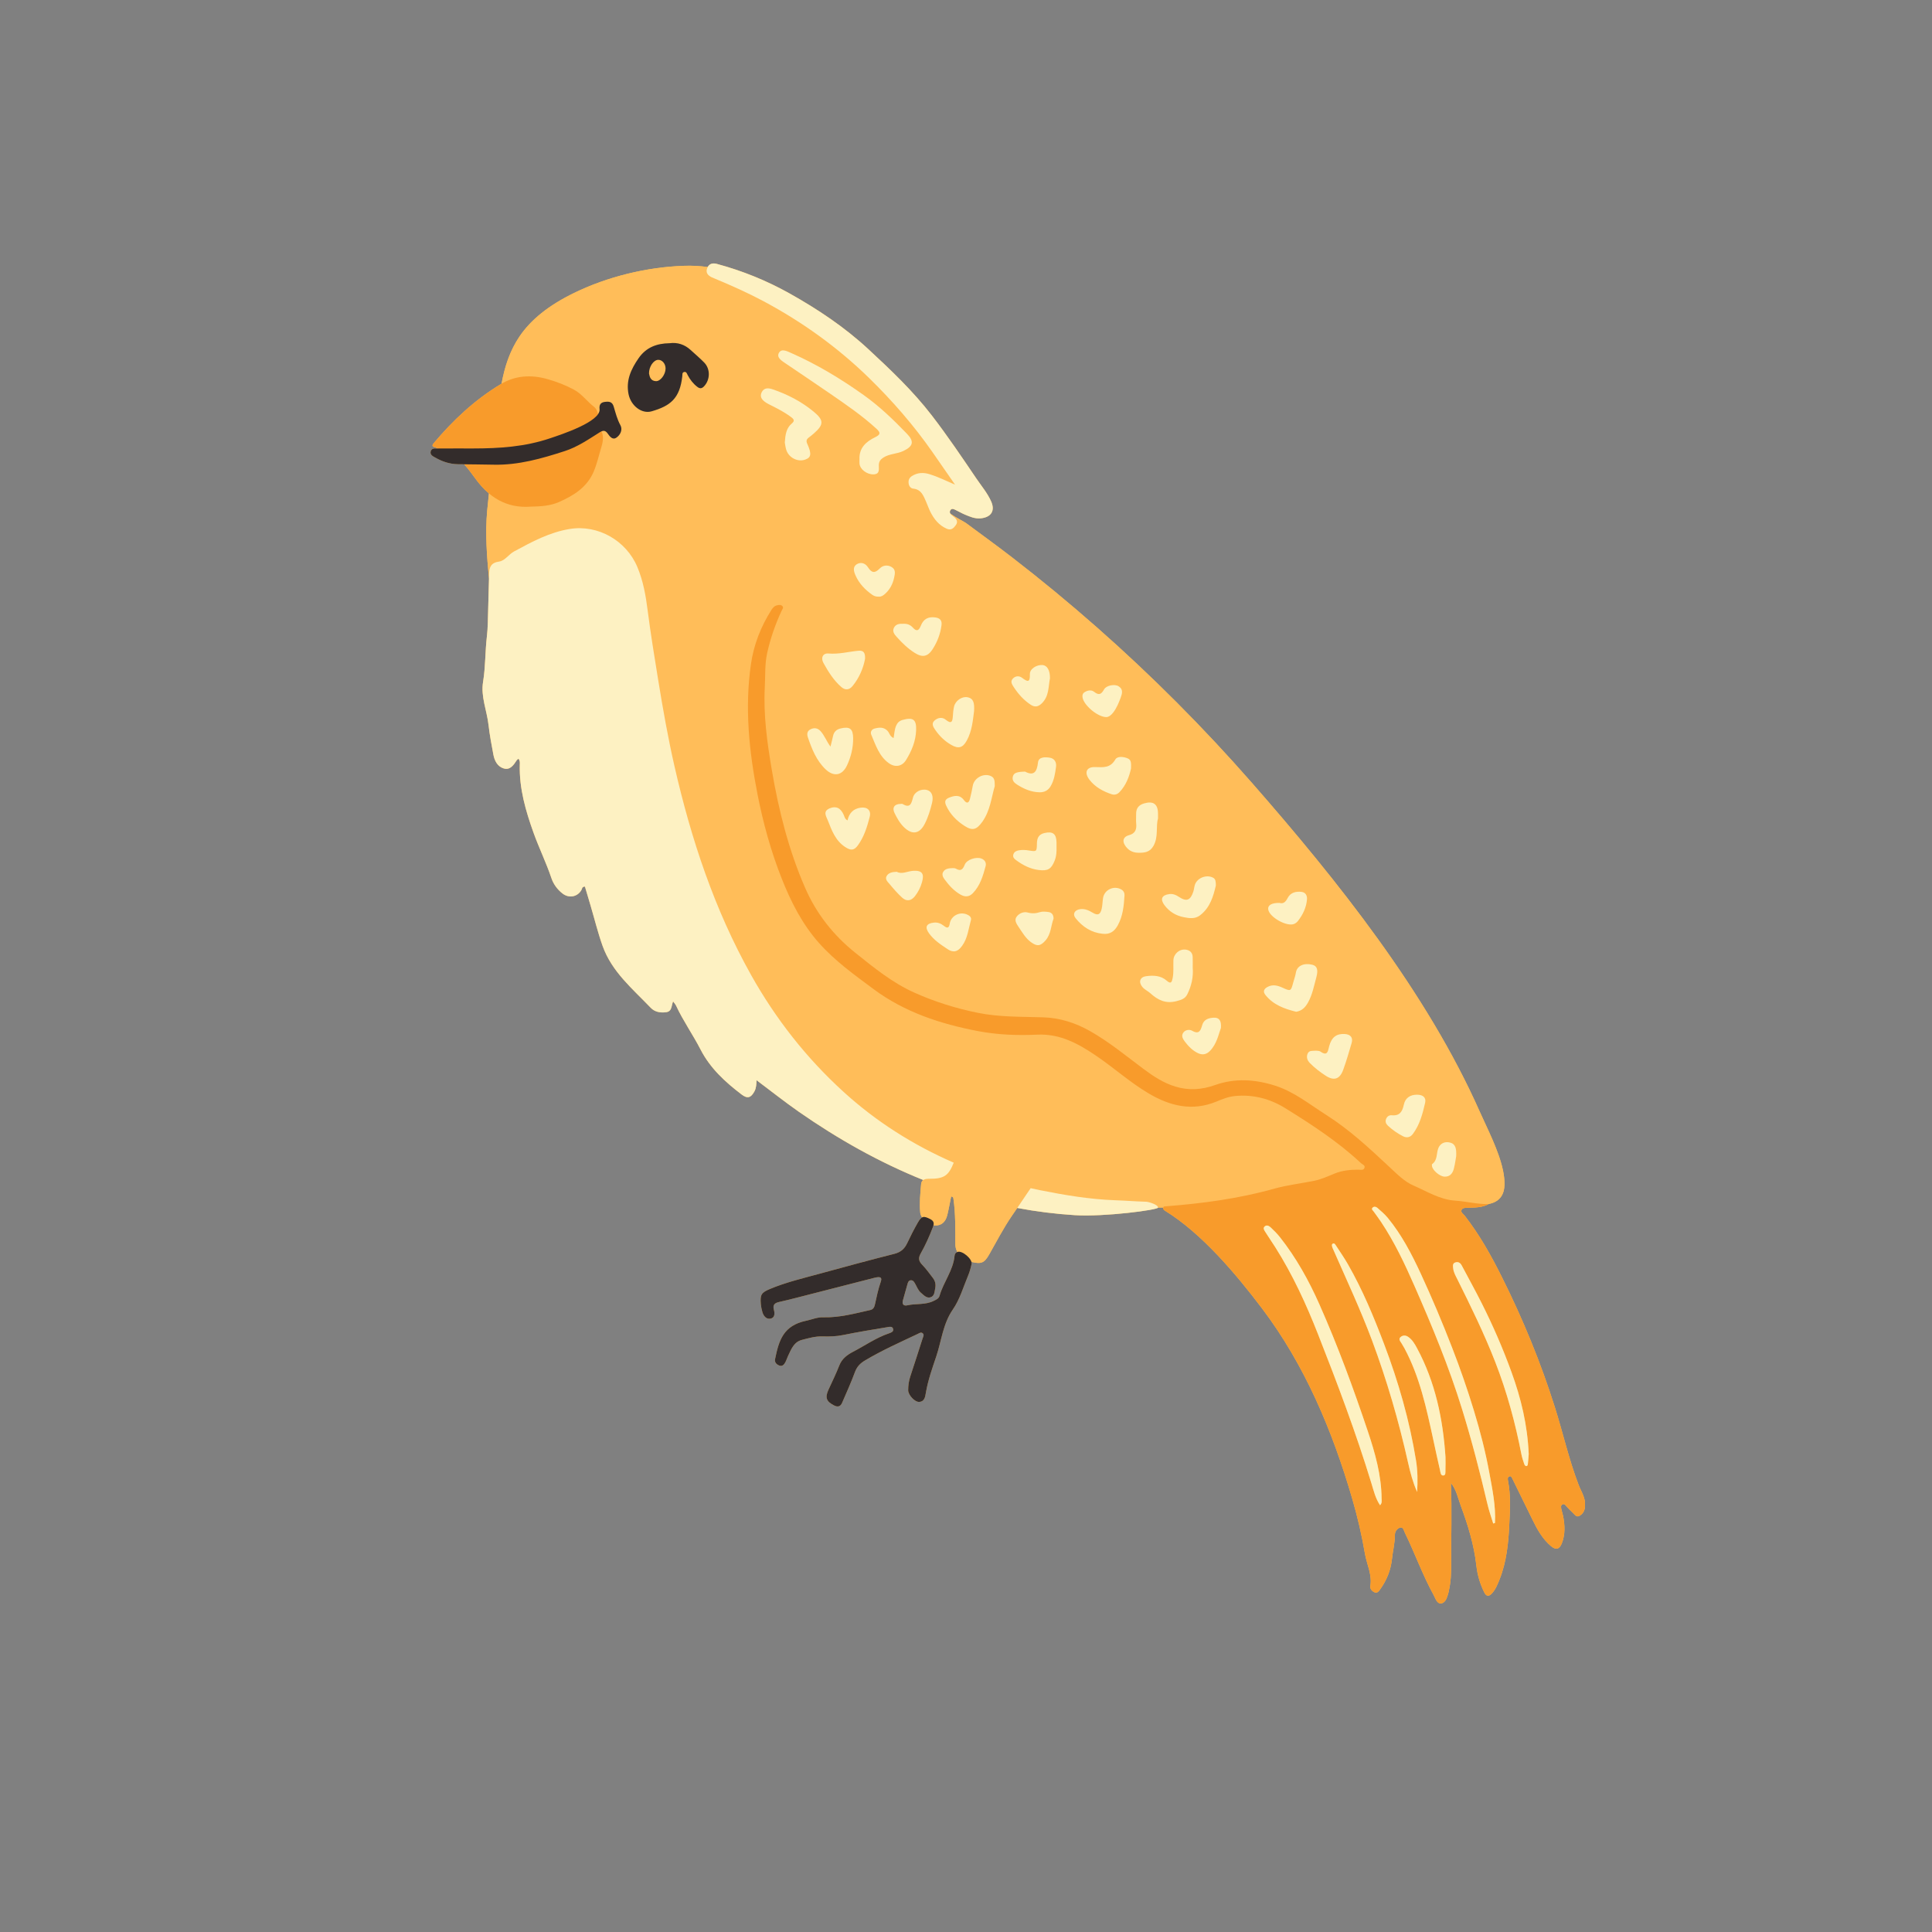 <svg xmlns="http://www.w3.org/2000/svg" xmlns:xlink="http://www.w3.org/1999/xlink" width="500" zoomAndPan="magnify" viewBox="0 0 375 375" height="500" preserveAspectRatio="xMidYMid meet" version="1.0"><rect x="0" y="0" width="375" height="375" fill="#808080" stroke="none"/><defs><clipPath id="id1"><path d="M 83.562 51.133 L 307.645 51.133 L 307.645 311.223 L 83.562 311.223 Z M 83.562 51.133 " clip-rule="nonzero"/></clipPath><clipPath id="id2"><path d="M 83.562 73 L 307.645 73 L 307.645 311.223 L 83.562 311.223 Z M 83.562 73 " clip-rule="nonzero"/></clipPath><clipPath id="id3"><path d="M 83.395 66 L 189 66 L 189 273 L 83.395 273 Z M 83.395 66 " clip-rule="nonzero"/></clipPath></defs><g clip-path="url(#id1)"><path fill="#ffbd59" d="M 185.285 243.723 C 185.023 246.582 183.137 248.828 182.371 251.496 C 182.211 252.07 181.715 252.262 181.207 252.512 C 179.57 253.32 177.766 252.977 176.074 253.367 C 175.402 253.52 175.047 253.137 175.254 252.402 C 175.547 251.363 175.828 250.32 176.129 249.281 C 176.234 248.93 176.332 248.52 176.809 248.5 C 177.262 248.484 177.438 248.848 177.629 249.168 C 177.984 249.777 178.207 250.473 178.77 250.941 C 179.305 251.391 179.844 252.027 180.602 251.809 C 181.406 251.574 181.387 250.715 181.527 250.035 C 181.676 249.301 181.527 248.625 181.062 248.035 C 180.398 247.184 179.777 246.289 179.027 245.52 C 178.348 244.824 178.18 244.242 178.688 243.34 C 179.629 241.676 180.41 239.926 181.094 238.133 C 181.141 238.016 181.172 237.91 181.191 237.805 C 181.301 237.824 181.41 237.852 181.516 237.855 C 182.668 237.914 183.527 237.227 183.863 235.871 C 184.156 234.676 184.367 233.457 184.621 232.227 C 185.008 232.305 185.031 232.477 185.055 232.641 C 185.492 235.598 185.414 238.582 185.434 241.559 C 185.438 242.062 185.582 242.562 185.816 243.02 C 185.512 243.141 185.316 243.379 185.285 243.723 Z M 180.008 228.809 C 180.004 228.809 180 228.812 179.996 228.812 C 180 228.809 180.004 228.809 180.008 228.809 Z M 306.395 288.18 C 304.516 283.281 303.383 278.164 301.809 273.18 C 299.078 264.516 295.625 256.113 291.566 247.98 C 289.477 243.781 287.191 239.68 284.293 235.957 C 284.027 235.617 283.465 235.316 283.695 234.828 C 283.906 234.387 284.5 234.449 284.945 234.43 C 285.816 234.402 286.691 234.395 287.547 234.215 C 287.551 234.219 287.559 234.219 287.562 234.219 C 287.562 234.219 287.559 234.215 287.555 234.215 C 288.031 234.113 288.496 233.961 288.953 233.715 C 288.918 233.715 288.883 233.715 288.848 233.715 C 291.566 233.234 291.996 231.293 292.023 229.887 C 292.035 229.035 291.926 228.125 291.73 227.184 C 290.922 223.312 288.617 218.93 287.219 215.773 C 276.98 192.66 259.535 170.828 242.957 151.91 C 233.598 141.227 223.547 131.148 212.891 121.758 C 207.562 117.066 202.082 112.543 196.461 108.203 C 193.496 105.918 190.477 103.723 187.465 101.5 C 187.172 101.285 185.578 100.488 184.465 99.703 C 184.34 99.5 184.309 99.273 184.484 99.012 C 184.762 98.602 185.164 98.84 185.496 98.996 C 186.059 99.258 186.598 99.586 187.168 99.828 C 188.195 100.262 189.207 100.73 190.395 100.605 C 192.406 100.391 193.18 99.125 192.387 97.336 C 191.656 95.688 190.496 94.332 189.496 92.859 C 186.707 88.742 183.93 84.621 180.891 80.676 C 177.223 75.902 172.871 71.781 168.492 67.723 C 163.914 63.488 158.723 60.016 153.262 56.961 C 148.785 54.453 144.074 52.551 139.125 51.219 C 138.402 51.023 137.73 51.152 137.363 51.836 C 135.895 51.633 134.375 51.539 132.793 51.594 C 125.492 51.84 117.918 53.707 111.457 56.848 C 106.523 59.25 103.039 62.031 100.809 65.352 C 98.918 68.16 97.945 71.273 97.352 74.477 C 97.285 74.516 97.215 74.551 97.148 74.594 C 92.125 77.629 87.91 81.586 84.156 86.059 C 83.875 86.395 83.844 86.672 84.324 86.789 C 84.547 86.844 84.754 86.938 84.953 87.051 C 84.414 87.039 83.75 86.953 83.59 87.641 C 83.422 88.348 84.141 88.621 84.613 88.887 C 85.93 89.629 87.348 90.082 88.875 90.105 C 89.281 90.109 89.691 90.113 90.098 90.121 C 90.832 90.953 91.512 91.836 92.16 92.742 C 92.992 93.91 93.898 94.934 94.902 95.773 C 94.785 96.875 94.668 97.977 94.566 99.078 C 94.148 103.531 94.508 107.996 94.914 112.336 C 94.84 115.172 94.77 118.008 94.684 120.844 C 94.656 121.758 94.609 122.676 94.5 123.578 C 94.156 126.5 94.242 129.441 93.762 132.367 C 93.293 135.195 94.508 137.93 94.824 140.727 C 95.043 142.66 95.41 144.586 95.77 146.504 C 95.996 147.703 96.59 148.812 97.785 149.156 C 99.039 149.516 99.711 148.477 100.312 147.543 C 100.375 147.445 100.496 147.391 100.641 147.27 C 100.977 147.699 100.898 148.09 100.891 148.449 C 100.77 153.055 102.035 157.383 103.562 161.645 C 104.629 164.613 106.023 167.449 107.031 170.445 C 107.422 171.613 108.172 172.645 109.195 173.438 C 110.43 174.387 112.043 174.117 112.844 172.777 C 112.992 172.52 112.949 172.082 113.535 172.086 C 113.891 173.285 114.258 174.508 114.617 175.73 C 115.398 178.359 116.043 181.02 116.965 183.605 C 118.762 188.629 122.781 191.926 126.301 195.605 C 127.082 196.426 128.164 196.625 129.309 196.465 C 130.465 196.305 130.285 195.227 130.648 194.375 C 130.91 194.738 131.113 194.949 131.23 195.203 C 132.598 198.152 134.488 200.812 135.969 203.695 C 137.848 207.355 140.766 210.023 143.961 212.453 C 145.094 213.309 145.758 213.086 146.438 211.836 C 146.797 211.172 146.801 210.457 146.848 209.668 C 149.656 211.77 152.289 213.863 155.043 215.785 C 162.676 221.105 170.688 225.609 179.211 229.043 C 178.98 229.203 178.824 229.453 178.785 229.875 C 178.629 231.699 178.441 233.523 178.617 235.355 C 178.648 235.676 178.789 236 178.988 236.309 C 178.707 236.449 178.453 236.766 178.145 237.312 C 177.402 238.609 176.723 239.949 176.086 241.301 C 175.57 242.387 174.844 243.047 173.625 243.359 C 168.793 244.586 163.977 245.887 159.164 247.207 C 155.879 248.109 152.551 248.879 149.398 250.211 C 147.781 250.895 147.527 251.305 147.672 253.074 C 147.719 253.609 147.824 254.145 147.977 254.66 C 148.203 255.449 148.75 256.113 149.57 255.945 C 150.434 255.766 150.395 254.895 150.203 254.188 C 149.945 253.242 150.418 252.895 151.227 252.715 C 152.281 252.477 153.332 252.223 154.379 251.953 C 159.488 250.648 164.594 249.336 169.703 248.027 C 170.906 247.723 171.262 247.93 170.949 248.816 C 170.449 250.238 170.152 251.703 169.832 253.164 C 169.723 253.676 169.523 254.137 168.957 254.266 C 165.961 254.941 162.992 255.758 159.879 255.688 C 158.688 255.621 157.605 256.117 156.473 256.355 C 152.055 257.285 151.184 260.133 150.445 263.793 C 150.316 264.438 150.715 264.832 151.242 265.043 C 151.836 265.289 152.188 264.871 152.434 264.414 C 152.648 264.016 152.773 263.57 152.973 263.156 C 153.586 261.891 154.078 260.484 155.648 260.074 C 156.965 259.73 158.254 259.352 159.676 259.398 C 160.984 259.438 162.32 259.402 163.645 259.129 C 166.492 258.547 169.367 258.074 172.234 257.602 C 172.625 257.539 173.266 257.363 173.367 258.008 C 173.449 258.5 172.918 258.676 172.539 258.805 C 170.051 259.652 167.902 261.168 165.594 262.371 C 164.461 262.961 163.422 263.711 162.91 265.031 C 162.289 266.613 161.543 268.148 160.828 269.695 C 160.098 271.27 160.367 272.023 161.922 272.809 C 162.637 273.168 163.145 272.992 163.445 272.301 C 164.305 270.32 165.191 268.348 165.941 266.324 C 166.332 265.273 166.949 264.625 167.906 264.059 C 171.195 262.098 174.684 260.547 178.133 258.914 C 178.438 258.77 178.75 258.527 179.062 258.762 C 179.453 259.055 179.188 259.441 179.078 259.785 C 178.285 262.238 177.512 264.699 176.695 267.145 C 176.398 268.027 176.277 268.926 176.277 269.84 C 176.277 270.777 177.586 272.191 178.449 272.109 C 179.527 272.004 179.582 271.035 179.727 270.234 C 180.148 267.852 180.953 265.57 181.723 263.293 C 182.754 260.246 183.008 256.98 184.949 254.168 C 186.297 252.227 186.977 249.812 187.91 247.59 C 188.215 246.867 188.426 246.098 188.586 245.328 C 188.609 245.207 188.598 245.074 188.559 244.938 C 190.562 245.414 191.094 245.098 192.051 243.406 C 193.445 240.945 194.75 238.426 196.336 236.094 C 196.723 235.523 197.113 234.953 197.504 234.387 C 197.484 234.41 197.465 234.438 197.449 234.465 C 201.145 235.164 204.871 235.629 208.625 235.863 C 214.309 236.223 224.754 234.848 224.777 234.391 C 225.105 234.383 225.449 234.391 225.785 234.391 C 225.711 234.66 225.898 234.855 226.086 234.973 C 233.262 239.371 239.961 247.348 244.988 254 C 253.273 264.965 258.629 277.727 262.457 290.855 C 263.48 294.367 264.316 297.93 264.926 301.527 C 265.281 303.633 266.371 305.625 265.977 307.867 C 265.891 308.359 266.285 308.828 266.762 309.051 C 267.309 309.305 267.602 308.887 267.875 308.508 C 269.152 306.73 269.953 304.773 270.184 302.57 C 270.344 301.008 270.762 299.477 270.75 297.879 C 270.746 297.285 271.195 296.621 271.801 296.504 C 272.391 296.387 272.48 297.082 272.695 297.527 C 274.641 301.512 276.125 305.711 278.27 309.598 C 278.637 310.262 278.914 311.363 279.773 311.211 C 280.641 311.055 280.891 309.973 281.148 309.133 C 281.184 309.016 281.188 308.887 281.219 308.766 C 281.613 307.051 281.68 305.305 281.672 303.555 C 281.648 298.328 281.844 293.094 281.613 287.836 C 282.68 289.129 282.969 290.727 283.52 292.215 C 284.922 296 286.109 299.828 286.562 303.879 C 286.762 305.676 287.277 307.461 288.113 309.117 C 288.52 309.918 289.02 309.875 289.559 309.301 C 290.281 308.527 290.668 307.559 291.051 306.598 C 292.434 303.121 292.793 299.453 292.961 295.766 C 293.094 292.984 293.25 290.195 292.707 287.43 C 292.648 287.117 292.566 286.727 292.977 286.566 C 293.27 286.461 293.398 286.699 293.516 286.941 C 294.82 289.609 296.141 292.27 297.438 294.941 C 298.367 296.855 299.395 298.703 301.047 300.102 C 301.992 300.902 302.684 300.734 303.141 299.578 C 303.836 297.812 303.746 296 303.379 294.18 C 303.301 293.773 303.145 293.383 303.066 292.977 C 303 292.621 302.875 292.168 303.32 291.984 C 303.695 291.832 303.887 292.207 304.113 292.453 C 304.477 292.848 304.855 293.234 305.254 293.602 C 305.633 293.949 305.973 294.586 306.59 294.215 C 307.184 293.863 307.539 293.355 307.645 292.527 C 307.859 290.848 306.926 289.578 306.395 288.18 " fill-opacity="1" fill-rule="nonzero"/></g><path fill="#ffbd59" d="M 287.562 234.219 C 287.555 234.219 287.465 234.184 287.145 234.203 C 285.176 234.297 282.891 234.367 280.672 233.977 C 277.332 233.391 273.156 232.207 270.484 228.191 C 269.859 227.25 268.754 226.273 267.043 226.953 C 265.25 227.672 263.23 228.07 261.492 228.367 C 260.672 228.508 259.855 228.789 258.988 229.09 L 258.398 229.293 C 257.453 229.613 256.48 229.785 255.832 229.875 C 255.414 229.934 254.984 230.066 254.531 230.211 C 253.77 230.453 252.906 230.723 251.918 230.68 C 251.316 230.641 250.594 230.914 249.891 231.168 C 249.727 231.227 249.566 231.285 249.406 231.34 C 248.711 231.574 248.035 231.676 247.379 231.773 C 246.723 231.871 246.102 231.961 245.551 232.188 C 244.719 232.527 243.738 232.652 243.059 232.695 C 241.801 232.777 240.555 233.137 239.348 233.488 C 238.492 233.738 237.656 233.793 236.848 233.844 C 235.906 233.902 235.016 233.961 234.273 234.344 C 233.949 234.508 233.633 234.562 233.328 234.512 C 232.375 234.352 231.395 234.559 230.355 234.781 C 229.418 234.984 227.531 234.426 226.473 234.391 C 225.891 234.375 225.332 234.379 224.777 234.391 C 224.777 234.391 224.781 234.391 224.781 234.391 C 224.781 233.805 222.906 233.273 222.52 233.258 C 219.488 233.156 219.422 233.078 216.391 232.965 C 211.473 232.781 206.637 231.969 201.848 231.012 C 201.246 230.891 200.648 230.762 200.047 230.625 C 198.828 232.457 197.574 234.273 196.336 236.094 C 194.75 238.426 193.445 240.945 192.051 243.406 C 190.996 245.262 190.465 245.465 187.926 244.773 C 186.512 244.391 185.445 242.973 185.434 241.559 C 185.414 238.582 185.492 235.598 185.055 232.641 C 185.031 232.477 185.008 232.305 184.621 232.227 C 184.367 233.457 184.156 234.676 183.863 235.871 C 183.527 237.227 182.668 237.914 181.516 237.855 C 180.211 237.789 178.73 236.535 178.617 235.355 C 178.441 233.523 178.629 231.699 178.785 229.875 C 178.867 228.93 179.555 228.793 180.312 228.801 C 183.316 228.824 184.113 228.168 185.121 225.676 C 177.281 222.258 170.113 217.742 163.738 211.934 C 156.512 205.359 150.547 197.75 145.777 189.23 C 138.668 176.535 134.145 162.875 130.922 148.75 C 129.645 143.152 128.648 137.504 127.73 131.844 C 127.012 127.41 126.285 122.98 125.715 118.527 C 125.348 115.621 124.852 112.789 123.715 110.066 C 121.559 104.926 116.078 101.781 110.59 102.672 C 106.672 103.309 103.238 105.164 99.801 107.023 C 98.738 107.594 98.02 108.832 96.891 108.996 C 95.293 109.219 94.973 110.09 94.938 111.367 C 94.93 111.691 94.922 112.012 94.914 112.336 C 94.508 107.996 94.148 103.531 94.566 99.078 C 94.848 96.094 95.195 93.078 95.531 90.16 C 95.84 87.457 96.16 84.664 96.43 81.91 L 96.473 81.449 C 97.008 75.91 97.559 70.18 100.809 65.352 C 103.039 62.031 106.523 59.25 111.457 56.848 C 117.918 53.707 125.492 51.84 132.793 51.594 C 142.129 51.273 149.441 55.828 155.867 60.383 C 161.195 64.164 167.195 66.465 172.578 72.598 C 175.418 75.836 177.848 79.379 180.203 82.805 C 181.414 84.574 182.672 86.402 183.961 88.156 L 184.309 88.633 C 184.816 89.332 185.297 90 185.855 90.543 C 187.078 91.727 187.543 93.074 187.281 94.668 C 187.281 94.684 187.285 94.719 187.285 94.758 L 187.285 94.859 C 187.289 95.047 187.312 95.25 187.336 95.457 C 187.406 96.129 187.5 96.969 187.043 97.668 C 186.363 98.711 185.191 98.285 184.75 98.125 C 184.621 98.078 184.402 98 184.324 97.996 C 181.16 98.355 186.887 101.07 187.465 101.5 C 190.477 103.723 193.496 105.918 196.461 108.203 C 202.082 112.543 207.562 117.066 212.891 121.758 C 223.547 131.148 233.598 141.227 242.957 151.91 C 259.535 170.828 276.98 192.66 287.219 215.773 C 288.617 218.93 290.922 223.312 291.73 227.184 C 291.926 228.125 292.035 229.035 292.023 229.887 C 291.992 231.5 291.434 233.824 287.48 233.824 C 287.355 233.824 287.562 234.219 287.562 234.219 " fill-opacity="1" fill-rule="nonzero"/><g clip-path="url(#id2)"><path fill="#f89b2b" d="M 296.723 282.227 C 296.48 276.566 295.227 271.414 293.402 266.391 C 291.73 261.777 289.781 257.281 287.57 252.902 C 286.34 250.453 285.004 248.055 283.723 245.629 C 283.453 245.121 283.062 244.863 282.5 245.031 C 281.906 245.211 282.012 245.723 282.059 246.176 C 282.137 246.941 282.516 247.594 282.852 248.266 C 285.48 253.547 288.078 258.844 290.223 264.352 C 292.492 270.168 294.121 276.172 295.309 282.301 C 295.434 282.953 295.664 283.582 295.871 284.215 C 295.914 284.352 296.055 284.527 296.18 284.555 C 296.449 284.621 296.535 284.359 296.555 284.168 C 296.641 283.426 296.688 282.68 296.723 282.227 Z M 289.078 285.867 C 288.332 281.789 287.297 277.773 286.082 273.793 C 284.824 269.656 283.406 265.578 281.84 261.551 C 279.965 256.707 277.945 251.922 275.766 247.207 C 273.996 243.391 272.062 239.668 269.375 236.398 C 268.773 235.668 268.035 235.043 267.316 234.418 C 267.07 234.203 266.66 234.133 266.402 234.422 C 266.137 234.723 266.473 234.938 266.633 235.16 C 267.117 235.84 267.617 236.504 268.078 237.195 C 270.684 241.113 272.684 245.348 274.57 249.648 C 278.004 257.473 281.27 265.359 283.793 273.535 C 285.672 279.613 287.262 285.77 288.715 291.961 C 289.012 293.23 289.453 294.465 289.832 295.715 C 289.945 295.68 290.059 295.645 290.172 295.609 C 290.352 292.305 289.668 289.082 289.078 285.867 Z M 280.57 282.836 C 280.082 275.434 278.594 268.273 275.039 261.672 C 274.594 260.84 274.102 259.988 273.27 259.449 C 272.805 259.145 272.273 259.16 271.867 259.508 C 271.387 259.922 271.781 260.328 272.023 260.711 C 272.223 261.027 272.414 261.348 272.59 261.676 C 275.578 267.23 276.867 273.324 278.191 279.406 C 278.621 281.391 279.043 283.383 279.504 285.359 C 279.598 285.766 279.605 286.445 280.172 286.391 C 280.656 286.348 280.539 285.715 280.559 285.332 C 280.598 284.5 280.57 283.668 280.57 282.836 Z M 274.848 283.477 C 273.594 275.734 271.445 268.246 268.668 260.926 C 266.648 255.598 264.473 250.348 261.633 245.398 C 260.914 244.141 260.082 242.945 259.289 241.73 C 259.16 241.535 259.008 241.242 258.711 241.387 C 258.434 241.523 258.523 241.816 258.59 242.055 C 258.648 242.254 258.746 242.441 258.828 242.629 C 261.383 248.445 264.074 254.199 266.305 260.156 C 269.203 267.914 271.5 275.836 273.309 283.914 C 273.742 285.844 274.25 287.766 275.062 289.59 C 275.191 287.527 275.176 285.504 274.848 283.477 Z M 268.168 290.895 C 268.133 286.383 266.926 282.086 265.516 277.879 C 262.715 269.527 259.68 261.254 256.105 253.199 C 254.047 248.559 251.594 244.129 248.43 240.129 C 247.891 239.449 247.266 238.828 246.633 238.234 C 246.336 237.957 245.891 237.707 245.504 238.027 C 245.066 238.383 245.402 238.809 245.609 239.141 C 246.227 240.129 246.895 241.082 247.516 242.062 C 250.902 247.402 253.527 253.113 255.836 258.992 C 259.586 268.523 263.199 278.105 266.191 287.91 C 266.633 289.344 266.973 290.84 267.867 292.164 C 268.305 291.723 268.172 291.281 268.168 290.895 Z M 307.645 292.527 C 307.539 293.355 307.184 293.863 306.59 294.215 C 305.973 294.586 305.633 293.949 305.254 293.602 C 304.855 293.234 304.477 292.848 304.113 292.453 C 303.887 292.207 303.695 291.832 303.32 291.984 C 302.875 292.168 303 292.621 303.066 292.977 C 303.145 293.383 303.301 293.773 303.379 294.18 C 303.746 296 303.836 297.812 303.141 299.578 C 302.684 300.734 301.992 300.902 301.047 300.102 C 299.395 298.703 298.367 296.855 297.438 294.941 C 296.141 292.27 294.82 289.609 293.516 286.941 C 293.398 286.699 293.27 286.461 292.977 286.566 C 292.566 286.727 292.648 287.117 292.707 287.43 C 293.25 290.195 293.094 292.984 292.961 295.766 C 292.793 299.453 292.434 303.121 291.051 306.598 C 290.668 307.559 290.281 308.527 289.559 309.301 C 289.02 309.875 288.52 309.918 288.113 309.117 C 287.277 307.461 286.762 305.676 286.562 303.879 C 286.109 299.828 284.922 296 283.52 292.215 C 282.969 290.727 282.68 289.129 281.613 287.836 C 281.844 293.094 281.648 298.328 281.672 303.555 C 281.68 305.305 281.613 307.051 281.219 308.766 C 281.188 308.887 281.184 309.016 281.148 309.133 C 280.891 309.973 280.641 311.055 279.773 311.211 C 278.914 311.363 278.637 310.262 278.27 309.598 C 276.125 305.711 274.641 301.512 272.695 297.527 C 272.48 297.082 272.391 296.387 271.801 296.504 C 271.195 296.621 270.746 297.285 270.75 297.879 C 270.762 299.477 270.344 301.008 270.184 302.57 C 269.953 304.773 269.152 306.73 267.875 308.508 C 267.602 308.887 267.309 309.305 266.762 309.051 C 266.285 308.828 265.891 308.359 265.977 307.867 C 266.371 305.625 265.281 303.633 264.926 301.527 C 264.316 297.93 263.48 294.367 262.457 290.855 C 258.629 277.727 253.273 264.965 244.988 254 C 239.961 247.348 233.262 239.371 226.086 234.973 C 225.891 234.852 225.684 234.641 225.789 234.352 C 225.879 234.109 226.125 234.156 226.32 234.141 C 233.422 233.59 240.457 232.652 247.328 230.723 C 249.859 230.012 252.473 229.719 255.035 229.203 C 256.434 228.918 257.711 228.336 259.02 227.797 C 260.473 227.199 262.051 227.023 263.641 227.035 C 264.059 227.039 264.656 227.23 264.848 226.672 C 265.016 226.168 264.434 226.016 264.152 225.754 C 259.695 221.586 254.598 218.277 249.445 215.082 C 246.508 213.262 243.199 212.387 239.676 212.742 C 238.426 212.867 237.254 213.34 236.113 213.812 C 231.406 215.762 227.082 214.676 222.938 212.223 C 219.352 210.105 216.25 207.297 212.816 204.961 C 209.34 202.598 205.785 200.617 201.332 200.824 C 197.473 201.004 193.582 200.859 189.781 200.129 C 182.516 198.734 175.578 196.465 169.543 191.977 C 165.84 189.223 162.09 186.543 158.992 183.062 C 155.707 179.371 153.527 175.066 151.73 170.52 C 149.633 165.223 148.129 159.754 147.035 154.184 C 145.395 145.82 144.527 137.391 145.762 128.883 C 146.305 125.141 147.664 121.66 149.688 118.453 C 149.953 118.035 150.258 117.625 150.793 117.5 C 151.16 117.414 151.562 117.328 151.855 117.633 C 152.164 117.953 151.855 118.246 151.719 118.531 C 150.492 121.172 149.539 123.906 148.91 126.75 C 148.426 128.922 148.566 131.137 148.449 133.336 C 148.16 138.762 148.898 144.098 149.805 149.434 C 151.141 157.293 153.07 164.961 156.254 172.285 C 158.434 177.305 161.727 181.5 165.984 184.91 C 169.613 187.82 173.238 190.781 177.531 192.695 C 181.465 194.453 185.555 195.73 189.805 196.59 C 194.012 197.441 198.238 197.328 202.469 197.461 C 205.742 197.562 208.754 198.539 211.57 200.129 C 215.277 202.227 218.551 204.938 221.949 207.477 C 223.855 208.906 225.855 210.211 228.137 210.906 C 230.691 211.688 233.246 211.535 235.824 210.613 C 239.66 209.242 243.555 209.484 247.426 210.703 C 251.188 211.887 254.188 214.363 257.441 216.422 C 261.938 219.273 265.785 222.871 269.648 226.473 C 271.109 227.832 272.57 229.34 274.367 230.117 C 276.984 231.25 279.453 232.844 282.449 233.043 C 284.617 233.188 286.746 233.762 288.953 233.715 C 287.668 234.406 286.305 234.383 284.945 234.43 C 284.5 234.449 283.906 234.387 283.695 234.828 C 283.465 235.316 284.027 235.617 284.293 235.957 C 287.191 239.68 289.477 243.781 291.566 247.98 C 295.625 256.113 299.078 264.516 301.809 273.18 C 303.383 278.164 304.516 283.281 306.395 288.18 C 306.926 289.578 307.859 290.848 307.645 292.527 Z M 116.469 83.355 C 117.328 84.348 117.039 85.742 116.723 86.781 C 116.246 88.348 115.895 89.969 115.254 91.5 C 113.953 94.594 111.352 96.18 108.516 97.438 C 106.809 98.195 104.895 98.301 103.043 98.336 C 98.254 98.707 94.816 96.469 92.16 92.742 C 91.168 91.352 90.113 90.02 88.887 88.832 C 88.648 88.602 88.301 88.203 88.117 88.262 C 86.449 88.762 85.645 87.113 84.324 86.789 C 83.844 86.672 83.875 86.395 84.156 86.059 C 87.91 81.586 92.125 77.629 97.148 74.594 C 100.059 72.828 103.168 72.691 106.363 73.613 C 108.117 74.121 109.816 74.773 111.434 75.652 C 112.957 76.48 113.941 77.918 115.293 78.957 C 116.09 79.574 116.309 80.926 116.055 82.094 C 115.941 82.629 116.078 82.91 116.469 83.355 " fill-opacity="1" fill-rule="nonzero"/></g><g clip-path="url(#id3)"><path fill="#332c2b" d="M 185.875 242.988 C 185.535 243.102 185.32 243.355 185.285 243.723 C 185.023 246.582 183.137 248.828 182.371 251.496 C 182.211 252.07 181.715 252.262 181.207 252.512 C 179.57 253.32 177.766 252.977 176.074 253.367 C 175.402 253.52 175.047 253.137 175.254 252.402 C 175.547 251.363 175.828 250.32 176.129 249.281 C 176.234 248.93 176.332 248.52 176.809 248.5 C 177.262 248.484 177.438 248.848 177.629 249.168 C 177.984 249.777 178.207 250.473 178.77 250.941 C 179.305 251.391 179.844 252.027 180.602 251.809 C 181.406 251.574 181.387 250.715 181.527 250.035 C 181.676 249.301 181.527 248.625 181.062 248.035 C 180.398 247.184 179.777 246.289 179.027 245.52 C 178.348 244.824 178.18 244.242 178.688 243.34 C 179.629 241.676 180.41 239.926 181.094 238.133 C 181.363 237.43 181.266 236.984 180.543 236.617 C 179.277 235.973 178.883 236.016 178.145 237.312 C 177.402 238.609 176.723 239.949 176.086 241.301 C 175.57 242.387 174.844 243.047 173.625 243.359 C 168.793 244.586 163.977 245.887 159.164 247.207 C 155.879 248.109 152.551 248.879 149.398 250.211 C 147.781 250.895 147.527 251.305 147.672 253.074 C 147.719 253.609 147.824 254.145 147.977 254.66 C 148.203 255.449 148.75 256.113 149.57 255.945 C 150.434 255.766 150.395 254.895 150.203 254.188 C 149.945 253.242 150.418 252.895 151.227 252.715 C 152.281 252.477 153.332 252.223 154.379 251.953 C 159.488 250.648 164.594 249.336 169.703 248.027 C 170.906 247.723 171.262 247.93 170.949 248.816 C 170.449 250.238 170.152 251.703 169.832 253.164 C 169.723 253.676 169.523 254.137 168.957 254.266 C 165.961 254.941 162.992 255.758 159.879 255.688 C 158.688 255.621 157.605 256.117 156.473 256.355 C 152.055 257.285 151.184 260.133 150.445 263.793 C 150.316 264.438 150.715 264.832 151.242 265.043 C 151.836 265.289 152.188 264.871 152.434 264.414 C 152.648 264.016 152.773 263.57 152.973 263.156 C 153.586 261.891 154.078 260.484 155.648 260.074 C 156.965 259.73 158.254 259.352 159.676 259.398 C 160.984 259.438 162.32 259.402 163.645 259.129 C 166.492 258.547 169.367 258.074 172.234 257.602 C 172.625 257.539 173.266 257.363 173.367 258.008 C 173.449 258.5 172.918 258.676 172.539 258.805 C 170.051 259.652 167.902 261.168 165.594 262.371 C 164.461 262.961 163.422 263.711 162.91 265.031 C 162.289 266.613 161.543 268.148 160.828 269.695 C 160.098 271.27 160.367 272.023 161.922 272.809 C 162.637 273.168 163.145 272.992 163.445 272.301 C 164.305 270.32 165.191 268.348 165.941 266.324 C 166.332 265.273 166.949 264.625 167.906 264.059 C 171.195 262.098 174.684 260.547 178.133 258.914 C 178.438 258.77 178.75 258.527 179.062 258.762 C 179.453 259.055 179.188 259.441 179.078 259.785 C 178.285 262.238 177.512 264.699 176.695 267.145 C 176.398 268.027 176.277 268.926 176.277 269.84 C 176.277 270.777 177.586 272.191 178.449 272.109 C 179.527 272.004 179.582 271.035 179.727 270.234 C 180.148 267.852 180.953 265.57 181.723 263.293 C 182.754 260.246 183.008 256.98 184.949 254.168 C 186.297 252.227 186.977 249.812 187.91 247.59 C 188.215 246.867 188.426 246.098 188.586 245.328 C 188.777 244.395 186.777 242.695 185.875 242.988 Z M 129.188 71.527 C 129.191 70.598 128.52 69.812 127.742 69.844 C 126.855 69.879 125.957 71.16 125.973 72.492 C 126.094 73.184 126.32 73.945 127.324 73.984 C 128.203 74.016 129.184 72.68 129.188 71.527 Z M 136.691 70.375 C 137.91 71.629 137.855 73.715 136.656 74.984 C 136.238 75.426 135.852 75.477 135.359 75.098 C 134.547 74.48 133.953 73.699 133.48 72.812 C 133.332 72.531 133.238 72.113 132.805 72.203 C 132.375 72.289 132.465 72.703 132.434 73.02 C 131.957 77.355 130.105 78.789 126.488 79.836 C 124.551 80.398 122.461 78.75 122.004 76.523 C 121.457 73.859 122.477 71.664 123.938 69.547 C 125.398 67.426 127.461 66.652 129.965 66.617 C 131.488 66.414 132.867 66.852 134.039 67.922 C 134.93 68.734 135.852 69.516 136.691 70.375 Z M 120.426 82.543 C 120.895 83.406 120.414 84.43 119.641 84.949 C 118.883 85.469 118.336 84.691 117.938 84.133 C 117.445 83.438 116.984 83.547 116.367 83.934 C 114.195 85.305 112.074 86.762 109.586 87.566 C 105.117 89.012 100.625 90.297 95.859 90.195 C 93.531 90.145 91.203 90.137 88.875 90.105 C 87.348 90.082 85.93 89.629 84.613 88.887 C 84.141 88.621 83.422 88.348 83.59 87.641 C 83.762 86.906 84.512 87.059 85.066 87.055 C 87.312 87.035 89.555 87.047 91.801 87.047 C 96.98 87.043 101.902 86.727 106.859 85.043 C 108.754 84.398 116.66 81.855 116.375 79.398 C 116.285 78.613 116.547 78.109 117.395 78.008 C 118.191 77.914 118.824 77.926 119.125 78.93 C 119.484 80.152 119.797 81.387 120.426 82.543 " fill-opacity="1" fill-rule="nonzero"/></g><path fill="#fdf1c2" d="M 197.434 152.301 C 198.746 153.133 200.141 153.742 201.727 153.781 C 202.676 153.809 203.426 153.449 203.918 152.621 C 204.617 151.449 204.805 150.121 204.977 148.816 C 205.086 147.984 204.707 147.211 203.754 147.066 C 202.832 146.926 201.602 146.887 201.477 147.988 C 201.266 149.91 200.617 150.637 198.965 149.77 C 198.5 149.797 198.246 149.785 198.004 149.824 C 197.383 149.93 196.734 150.008 196.574 150.793 C 196.43 151.539 196.887 151.953 197.434 152.301 Z M 200.062 136.789 C 200.84 137.301 201.484 137.207 202.172 136.562 C 203.66 135.156 203.469 133.242 203.797 131.656 C 203.82 130.094 203.25 129.152 202.348 129.082 C 201.207 128.996 199.867 129.832 199.898 130.852 C 199.949 132.512 199.465 132.387 198.387 131.566 C 197.832 131.141 197.102 131.156 196.574 131.734 C 196.078 132.281 196.418 132.828 196.738 133.32 C 197.625 134.688 198.688 135.887 200.062 136.789 Z M 201.645 168.871 C 203.383 169.078 204.043 168.711 204.699 167.078 C 205.07 166.164 205.094 165.219 205.07 164.398 C 205.07 164.016 205.074 163.766 205.07 163.52 C 205.039 161.828 204.344 161.312 202.707 161.695 C 201.605 161.953 201.285 162.676 201.266 163.703 C 201.238 165.324 201.215 165.316 199.695 165.074 C 199.039 164.965 198.375 164.93 197.715 165.055 C 197.246 165.145 196.844 165.348 196.691 165.844 C 196.523 166.391 196.883 166.703 197.254 166.977 C 198.574 167.945 199.984 168.676 201.645 168.871 Z M 175.117 174.242 C 175.973 175.02 176.855 174.871 177.582 173.957 C 178.23 173.141 178.684 172.219 178.969 171.207 C 179.43 169.57 178.969 168.93 177.277 169.023 C 176.145 169.086 175.051 169.77 174.062 169.211 C 173.148 169.242 172.418 169.414 172.07 170.086 C 171.754 170.699 172.328 171.188 172.676 171.605 C 173.441 172.527 174.234 173.438 175.117 174.242 Z M 192.383 150.66 C 190.973 149.965 189.086 150.965 188.812 152.52 C 188.664 153.375 188.473 154.227 188.262 155.07 C 188.051 155.902 187.641 156.027 187.102 155.305 C 186.281 154.191 185.25 154.41 184.195 154.836 C 183.508 155.117 183.281 155.531 183.625 156.309 C 184.402 158.047 185.688 159.332 187.234 160.32 C 188.777 161.312 189.566 161.043 190.668 159.508 C 192.191 157.379 192.43 154.816 193.082 152.586 C 193.062 151.73 193.129 151.031 192.383 150.66 Z M 187.656 177.484 C 186.242 176.906 184.598 177.75 184.344 179.273 C 184.191 180.203 183.828 180.199 183.219 179.711 C 182.641 179.258 182.012 178.996 181.266 179.078 C 179.793 179.238 179.457 179.945 180.312 181.141 C 181.25 182.449 182.559 183.324 183.875 184.191 C 184.223 184.422 184.574 184.645 185.16 184.664 C 185.797 184.648 186.309 184.188 186.738 183.598 C 187.828 182.113 187.977 180.289 188.457 178.594 C 188.613 178.039 188.152 177.691 187.656 177.484 Z M 180.91 155.852 C 181.227 154.574 180.871 153.609 179.973 153.352 C 178.859 153.023 177.496 153.668 177.207 154.812 C 176.906 155.973 176.664 156.949 175.172 156.043 C 175.082 155.992 174.93 156.039 174.805 156.039 C 173.602 156.047 173.113 156.766 173.637 157.824 C 174.129 158.824 174.668 159.797 175.496 160.594 C 177.039 162.082 178.473 161.875 179.473 159.945 C 180.145 158.652 180.562 157.262 180.91 155.852 Z M 200.078 182.848 C 201.281 183.746 201.961 183.664 202.953 182.516 C 204.023 181.277 203.98 179.652 204.496 178.312 C 204.492 177.535 204.145 177.102 203.477 177.02 C 202.945 176.953 202.359 176.883 201.871 177.039 C 201.055 177.305 200.324 177.348 199.473 177.117 C 198.699 176.914 197.852 177.246 197.348 177.902 C 196.82 178.578 197.281 179.281 197.668 179.855 C 198.387 180.914 199.016 182.055 200.078 182.848 Z M 293.402 266.391 C 291.73 261.777 289.781 257.281 287.57 252.902 C 286.34 250.453 285.004 248.055 283.723 245.629 C 283.453 245.121 283.062 244.863 282.5 245.031 C 281.906 245.211 282.012 245.723 282.059 246.176 C 282.137 246.941 282.516 247.594 282.852 248.266 C 285.48 253.547 288.078 258.844 290.223 264.352 C 292.492 270.168 294.121 276.172 295.309 282.301 C 295.434 282.953 295.664 283.582 295.871 284.215 C 295.914 284.352 296.055 284.527 296.18 284.555 C 296.449 284.621 296.535 284.359 296.555 284.168 C 296.641 283.426 296.688 282.68 296.723 282.227 C 296.48 276.566 295.227 271.414 293.402 266.391 Z M 275.039 261.672 C 274.594 260.84 274.102 259.988 273.27 259.449 C 272.805 259.145 272.273 259.16 271.867 259.508 C 271.387 259.922 271.781 260.328 272.023 260.711 C 272.223 261.027 272.414 261.348 272.59 261.676 C 275.578 267.23 276.867 273.324 278.191 279.406 C 278.621 281.391 279.043 283.383 279.504 285.359 C 279.598 285.766 279.605 286.445 280.172 286.391 C 280.656 286.348 280.539 285.715 280.559 285.332 C 280.598 284.5 280.57 283.668 280.57 282.836 C 280.082 275.434 278.594 268.273 275.039 261.672 Z M 172.504 148.121 C 173.727 149.004 175.07 148.793 175.852 147.539 C 176.949 145.77 177.75 143.855 177.82 141.73 C 177.895 139.641 177.227 139.172 175.191 139.738 C 174.574 139.91 174.199 140.262 173.949 140.836 C 173.625 141.57 173.605 142.363 173.445 143.254 C 172.719 142.941 172.656 142.273 172.266 141.859 C 171.52 141.07 170.629 141.18 169.727 141.418 C 169.137 141.578 168.906 142.125 169.109 142.602 C 169.969 144.602 170.625 146.762 172.504 148.121 Z M 286.082 273.793 C 284.824 269.656 283.406 265.578 281.84 261.551 C 279.965 256.707 277.945 251.922 275.766 247.207 C 273.996 243.391 272.062 239.668 269.375 236.398 C 268.773 235.668 268.035 235.043 267.316 234.418 C 267.07 234.203 266.66 234.133 266.402 234.422 C 266.137 234.723 266.473 234.938 266.633 235.16 C 267.117 235.84 267.617 236.504 268.078 237.195 C 270.684 241.113 272.684 245.348 274.57 249.648 C 278.004 257.473 281.27 265.359 283.793 273.535 C 285.672 279.613 287.262 285.77 288.715 291.961 C 289.012 293.23 289.453 294.465 289.832 295.715 C 289.945 295.68 290.059 295.645 290.172 295.609 C 290.352 292.305 289.668 289.082 289.078 285.867 C 288.332 281.789 287.297 277.773 286.082 273.793 Z M 268.668 260.926 C 266.648 255.598 264.473 250.348 261.633 245.398 C 260.914 244.141 260.082 242.945 259.289 241.73 C 259.16 241.535 259.008 241.242 258.711 241.387 C 258.434 241.523 258.523 241.816 258.59 242.055 C 258.648 242.254 258.746 242.441 258.828 242.629 C 261.383 248.445 264.074 254.199 266.305 260.156 C 269.203 267.914 271.5 275.836 273.309 283.914 C 273.742 285.844 274.25 287.766 275.062 289.59 C 275.191 287.527 275.176 285.504 274.848 283.477 C 273.594 275.734 271.445 268.246 268.668 260.926 Z M 222.52 233.258 C 219.488 233.156 219.422 233.078 216.391 232.965 C 211.473 232.781 206.637 231.969 201.848 231.012 C 201.246 230.891 200.648 230.762 200.047 230.625 C 199.191 231.91 198.32 233.188 197.449 234.465 C 201.145 235.164 204.871 235.629 208.625 235.863 C 214.316 236.223 224.781 234.848 224.781 234.391 C 224.781 233.805 222.906 233.273 222.52 233.258 Z M 145.777 189.23 C 138.668 176.535 134.145 162.875 130.922 148.75 C 129.645 143.152 128.648 137.504 127.73 131.844 C 127.012 127.41 126.285 122.98 125.715 118.527 C 125.348 115.621 124.852 112.789 123.715 110.066 C 121.559 104.926 116.078 101.781 110.59 102.672 C 106.672 103.309 103.238 105.164 99.801 107.023 C 98.738 107.594 98.02 108.832 96.891 108.996 C 95.293 109.219 94.973 110.09 94.938 111.367 C 94.855 114.527 94.781 117.688 94.684 120.844 C 94.656 121.758 94.609 122.676 94.5 123.578 C 94.156 126.5 94.242 129.441 93.762 132.367 C 93.293 135.195 94.508 137.93 94.824 140.727 C 95.043 142.66 95.41 144.586 95.77 146.504 C 95.996 147.703 96.59 148.812 97.785 149.156 C 99.039 149.516 99.711 148.477 100.312 147.543 C 100.375 147.445 100.496 147.391 100.641 147.27 C 100.977 147.699 100.898 148.09 100.891 148.449 C 100.77 153.055 102.035 157.383 103.562 161.645 C 104.629 164.613 106.023 167.449 107.031 170.445 C 107.422 171.613 108.172 172.645 109.195 173.438 C 110.43 174.387 112.043 174.117 112.844 172.777 C 112.992 172.52 112.949 172.082 113.535 172.086 C 113.891 173.285 114.258 174.508 114.617 175.73 C 115.398 178.359 116.043 181.02 116.965 183.605 C 118.762 188.629 122.781 191.926 126.301 195.605 C 127.082 196.426 128.164 196.625 129.309 196.465 C 130.465 196.305 130.285 195.227 130.648 194.375 C 130.91 194.738 131.113 194.949 131.23 195.203 C 132.598 198.152 134.488 200.812 135.969 203.695 C 137.848 207.355 140.766 210.023 143.961 212.453 C 145.094 213.309 145.758 213.086 146.438 211.836 C 146.797 211.172 146.801 210.457 146.848 209.668 C 149.656 211.77 152.289 213.863 155.043 215.785 C 162.676 221.105 170.688 225.609 179.211 229.043 C 179.496 228.844 179.895 228.797 180.312 228.801 C 183.316 228.824 184.113 228.168 185.121 225.676 C 177.281 222.258 170.113 217.742 163.738 211.934 C 156.512 205.359 150.547 197.75 145.777 189.23 Z M 265.516 277.879 C 262.715 269.527 259.68 261.254 256.105 253.199 C 254.047 248.559 251.594 244.129 248.43 240.129 C 247.891 239.449 247.266 238.828 246.633 238.234 C 246.336 237.957 245.891 237.707 245.504 238.027 C 245.066 238.383 245.402 238.809 245.609 239.141 C 246.227 240.129 246.895 241.082 247.516 242.062 C 250.902 247.402 253.527 253.113 255.836 258.992 C 259.586 268.523 263.199 278.105 266.191 287.91 C 266.633 289.344 266.973 290.84 267.867 292.164 C 268.305 291.723 268.172 291.281 268.168 290.895 C 268.133 286.383 266.926 282.086 265.516 277.879 Z M 230.449 193.008 C 231.254 191.387 231.656 189.664 231.504 187.812 C 231.504 187.137 231.527 186.43 231.496 185.723 C 231.457 184.895 230.961 184.438 230.168 184.324 C 228.941 184.152 227.809 185.129 227.758 186.375 C 227.711 187.535 227.844 188.699 227.609 189.852 C 227.453 190.609 227.293 191.082 226.469 190.355 C 225.316 189.332 223.891 189.289 222.469 189.477 C 221.266 189.637 220.941 190.594 221.723 191.559 C 222.148 192.082 222.797 192.348 223.273 192.781 C 224.75 194.125 226.27 194.871 228.379 194.316 C 229.297 194.074 230.031 193.852 230.449 193.008 Z M 235.574 197.535 C 234.602 197.59 233.664 197.855 233.344 198.98 C 233.051 200.004 232.758 200.852 231.383 200.062 C 230.891 199.781 230.094 199.855 229.676 200.434 C 229.242 201.039 229.57 201.629 229.957 202.145 C 230.637 203.047 231.41 203.852 232.434 204.371 C 233.312 204.82 234.117 204.719 234.824 204.012 C 236.176 202.652 236.496 200.828 236.98 199.527 C 237.102 198.055 236.598 197.477 235.574 197.535 Z M 138.145 53.824 C 138.332 53.914 138.527 53.988 138.719 54.066 C 141.938 55.41 145.121 56.824 148.207 58.469 C 155.73 62.492 162.59 67.418 168.703 73.387 C 173.23 77.812 177.371 82.566 181 87.766 C 182.395 89.758 183.773 91.758 185.371 94.07 C 183.52 93.281 182.051 92.543 180.48 92.055 C 179.27 91.676 178.109 91.699 177.008 92.398 C 176.5 92.723 176.293 93.188 176.359 93.781 C 176.422 94.34 176.742 94.789 177.266 94.844 C 178.809 95.004 179.23 96.203 179.738 97.344 C 180.023 97.988 180.246 98.664 180.559 99.297 C 181.277 100.742 182.238 101.965 183.777 102.633 C 184.633 103.008 185.121 102.5 185.543 101.902 C 185.965 101.305 185.711 100.801 185.211 100.379 C 185.086 100.27 184.949 100.18 184.82 100.074 C 184.465 99.797 184.191 99.445 184.484 99.012 C 184.762 98.602 185.164 98.84 185.496 98.996 C 186.059 99.258 186.598 99.586 187.168 99.828 C 188.195 100.262 189.207 100.73 190.395 100.605 C 192.406 100.391 193.18 99.125 192.387 97.336 C 191.656 95.688 190.496 94.332 189.496 92.859 C 186.707 88.742 183.93 84.621 180.891 80.676 C 177.223 75.902 172.871 71.781 168.492 67.723 C 163.914 63.488 158.723 60.016 153.262 56.961 C 148.785 54.453 144.074 52.551 139.125 51.219 C 138.336 51.004 137.602 51.168 137.27 52.035 C 136.922 52.918 137.391 53.453 138.145 53.824 Z M 170.574 115.809 C 171.023 115.852 171.43 115.598 171.812 115.246 C 172.734 114.41 173.27 113.395 173.539 112.172 C 173.723 111.344 173.898 110.566 173.078 110.07 C 172.293 109.594 171.379 109.703 170.77 110.328 C 169.82 111.305 169.195 111.246 168.473 110.105 C 167.977 109.328 167.109 109.02 166.301 109.516 C 165.469 110.031 165.723 110.922 166.039 111.648 C 166.73 113.246 167.902 114.465 169.316 115.457 C 169.664 115.699 170.055 115.832 170.574 115.809 Z M 216.492 147.402 C 215.496 149.105 214.176 148.934 212.547 148.887 C 210.832 148.84 210.406 149.992 211.484 151.375 C 212.582 152.781 214.125 153.621 215.805 154.172 C 216.344 154.348 216.891 154.176 217.289 153.758 C 218.602 152.391 219.191 150.684 219.531 149.164 C 219.543 148.246 219.629 147.539 218.941 147.227 C 218.109 146.852 216.887 146.73 216.492 147.402 Z M 251.586 196.383 C 252.688 196.215 253.348 195.535 253.867 194.617 C 254.734 193.078 255.043 191.367 255.5 189.695 C 255.891 188.27 255.68 187.48 254.688 187.246 C 253.055 186.859 251.73 187.473 251.527 188.801 C 251.422 189.469 251.18 190.074 251.012 190.715 C 250.562 192.402 250.539 192.445 248.957 191.719 C 247.965 191.266 247.023 191.016 245.992 191.582 C 245.277 191.977 245.129 192.5 245.609 193.109 C 247.137 195.039 249.309 195.824 251.586 196.383 Z M 219.105 162.117 C 218.234 162.348 217.758 163.031 218.281 163.945 C 218.855 164.941 219.723 165.504 220.93 165.52 C 222.145 165.539 223.191 165.43 223.891 164.18 C 224.891 162.395 224.312 160.418 224.77 158.875 C 224.77 158.371 224.77 158.164 224.77 157.957 C 224.762 156.059 223.875 155.422 222.066 155.941 C 220.977 156.258 220.496 156.938 220.523 158.043 C 220.539 158.625 220.473 159.215 220.531 159.789 C 220.652 160.949 220.402 161.777 219.105 162.117 Z M 214.738 139.188 C 215.215 139.18 215.691 138.801 216.082 138.289 C 216.719 137.453 217.117 136.5 217.484 135.523 C 217.805 134.66 218.086 133.809 217.121 133.203 C 216.367 132.727 214.738 133.027 214.301 133.812 C 213.758 134.785 213.297 135.02 212.348 134.266 C 211.82 133.852 211.066 133.984 210.469 134.387 C 210.121 134.625 210.059 134.973 210.121 135.379 C 210.348 136.855 213.023 139.176 214.738 139.188 Z M 280.359 228.383 C 281.41 228.441 281.957 227.754 282.188 226.852 C 282.434 225.895 282.555 224.906 282.648 224.387 C 282.699 222.941 282.547 222.039 281.434 221.766 C 280.422 221.512 279.547 221.938 279.18 222.855 C 278.77 223.879 279.062 225.172 277.977 225.953 C 277.914 226 277.938 226.191 277.945 226.309 C 278.008 227.094 279.406 228.336 280.359 228.383 Z M 251.25 179.309 C 251.504 179.188 251.75 178.992 251.922 178.773 C 252.887 177.539 253.551 176.172 253.684 174.582 C 253.75 173.797 253.391 173.215 252.648 173.117 C 251.578 172.977 250.5 173.227 249.961 174.258 C 249.555 175.031 249.148 175.492 248.328 175.254 C 246.848 175.238 246.078 175.684 246.152 176.465 C 246.305 178 249.844 179.988 251.25 179.309 Z M 272.348 220.559 C 273.023 220.902 273.734 220.781 274.234 220.105 C 275.578 218.305 276.133 216.176 276.617 214.051 C 276.855 213.027 276.188 212.484 275.055 212.48 C 273.738 212.473 272.77 213.09 272.492 214.383 C 272.203 215.723 271.719 216.629 270.141 216.473 C 269.617 216.422 269.18 216.727 269.008 217.273 C 268.848 217.77 269.047 218.172 269.402 218.504 C 270.289 219.324 271.277 220.016 272.348 220.559 Z M 253.809 204.512 C 253.527 205.188 253.73 205.812 254.242 206.332 C 255.176 207.285 256.234 208.094 257.348 208.816 C 258.941 209.84 260.062 209.465 260.719 207.645 C 261.336 205.938 261.84 204.191 262.352 202.449 C 262.656 201.41 262.152 200.781 261.047 200.703 C 259.391 200.594 258.457 201.332 257.988 203.086 C 257.758 203.945 257.703 205.113 256.305 204.109 C 256.059 203.938 255.664 203.973 255.453 203.934 C 254.773 203.996 254.094 203.832 253.809 204.512 Z M 229.801 178.035 C 230.891 178.246 231.957 178.395 232.906 177.68 C 234.902 176.172 235.512 173.934 236 171.867 C 235.977 171.141 235.984 170.637 235.445 170.355 C 234.199 169.703 232.422 170.367 231.945 171.688 C 231.793 172.113 231.773 172.586 231.637 173.016 C 231.07 174.777 230.309 175.078 228.797 174.062 C 228.211 173.672 227.645 173.449 226.945 173.543 C 225.512 173.734 225.152 174.512 226 175.664 C 226.953 176.949 228.215 177.73 229.801 178.035 Z M 159.828 128.676 C 160.77 130.383 161.805 132.047 163.301 133.352 C 164.09 134.039 164.867 133.91 165.48 133.16 C 166.793 131.559 167.562 129.695 167.902 127.906 C 167.973 126.699 167.625 126.211 166.605 126.309 C 164.676 126.492 162.805 127.02 160.805 126.844 C 159.711 126.75 159.277 127.68 159.828 128.676 Z M 160.238 149.316 C 161.82 150.828 163.48 150.566 164.41 148.551 C 165.184 146.887 165.613 145.121 165.594 143.266 C 165.574 141.457 164.945 140.973 163.191 141.383 C 162.367 141.57 161.871 142.027 161.695 142.855 C 161.566 143.457 161.406 144.059 161.195 144.914 C 160.379 143.797 160.016 142.711 159.246 141.887 C 158.684 141.293 158.027 141.203 157.316 141.562 C 156.613 141.918 156.602 142.523 156.824 143.168 C 157.598 145.418 158.465 147.617 160.238 149.316 Z M 164.02 164.387 C 165.156 165.141 165.777 165.105 166.551 164.031 C 167.727 162.391 168.316 160.477 168.809 158.559 C 169.133 157.285 168.34 156.582 167.023 156.773 C 165.641 156.973 164.816 157.809 164.5 159.246 C 163.965 158.945 163.93 158.547 163.789 158.215 C 163.195 156.832 162.285 156.383 161.062 156.887 C 159.645 157.469 160.371 158.453 160.691 159.266 C 161.445 161.195 162.164 163.16 164.02 164.387 Z M 171.449 88.824 C 172.633 88.051 174.074 88.133 175.32 87.543 C 177.262 86.625 177.496 85.695 176.023 84.176 C 173.402 81.457 170.703 78.855 167.594 76.648 C 163.176 73.512 158.582 70.73 153.621 68.543 C 152.793 68.18 151.676 67.559 151.172 68.52 C 150.684 69.445 151.812 70.078 152.551 70.586 C 155.391 72.531 158.273 74.43 161.105 76.391 C 164.215 78.539 167.34 80.66 170.133 83.234 C 170.977 84.012 170.883 84.367 169.875 84.859 C 168.121 85.711 166.734 86.918 166.824 89.129 C 166.824 89.418 166.801 89.711 166.828 90 C 166.938 91.094 168.238 92.109 169.551 92.074 C 170.883 92.031 170.535 90.98 170.578 90.215 C 170.613 89.562 170.906 89.18 171.449 88.824 Z M 153.688 82.199 C 152.605 83.105 152.43 84.391 152.328 85.887 C 152.395 86.234 152.445 86.777 152.602 87.289 C 153.074 88.828 154.816 89.727 156.273 89.215 C 157.461 88.801 157.574 88.105 156.684 86.129 C 156.449 85.609 156.531 85.273 156.957 84.949 C 157.324 84.676 157.68 84.387 158.02 84.086 C 159.965 82.375 159.91 81.52 157.859 79.844 C 155.52 77.926 152.879 76.566 150.035 75.586 C 149.184 75.293 148.328 75.195 147.852 76.117 C 147.367 77.059 147.969 77.688 148.719 78.172 C 148.996 78.352 149.297 78.496 149.594 78.645 C 150.965 79.336 152.332 80.031 153.562 80.965 C 154.105 81.375 154.305 81.68 153.688 82.199 Z M 214.023 181.246 C 215.422 181.41 216.305 180.797 216.965 179.598 C 217.961 177.785 218.137 175.82 218.266 173.832 C 218.297 173.359 218.121 172.934 217.68 172.668 C 216.273 171.812 214.375 172.66 214.105 174.277 C 213.992 174.973 213.996 175.691 213.84 176.375 C 213.574 177.539 213.082 177.758 212.066 177.141 C 211.332 176.695 210.605 176.375 209.73 176.461 C 208.609 176.574 208.105 177.402 208.793 178.25 C 210.137 179.91 211.844 181.035 214.023 181.246 Z M 184.672 144.602 C 186.043 145.387 186.875 145.145 187.633 143.777 C 188.711 141.832 188.84 139.672 189.07 137.996 C 189.141 136.516 189.016 135.574 187.789 135.336 C 186.715 135.125 185.441 136.004 185.18 137.145 C 185.039 137.746 184.988 138.375 184.949 138.996 C 184.883 140.039 184.691 140.621 183.57 139.699 C 182.871 139.121 182.016 139.297 181.391 139.855 C 180.68 140.488 181.207 141.203 181.59 141.754 C 182.398 142.922 183.422 143.891 184.672 144.602 Z M 182.746 121.352 C 182.875 120.383 182.41 119.965 181.535 119.844 C 180.164 119.656 179.238 120.148 178.723 121.465 C 178.332 122.449 177.898 122.625 177.16 121.793 C 176.66 121.234 175.992 121.02 175.234 121.078 C 174.547 121.047 173.879 121.145 173.523 121.828 C 173.148 122.551 173.582 123.105 174.035 123.609 C 175.094 124.789 176.219 125.891 177.57 126.738 C 179.039 127.668 180.09 127.469 181.035 125.988 C 181.938 124.574 182.531 123.035 182.746 121.352 Z M 191.301 168.152 C 190.789 170.027 190.242 171.906 188.832 173.367 C 188.109 174.117 187.305 174.133 186.453 173.652 C 185.16 172.922 184.188 171.84 183.324 170.664 C 183.035 170.273 182.773 169.758 183.059 169.262 C 183.434 168.609 184.113 168.523 184.887 168.504 C 185.047 168.523 185.336 168.484 185.531 168.602 C 186.496 169.16 186.887 168.766 187.254 167.832 C 187.648 166.832 189.488 166.254 190.5 166.648 C 191.207 166.926 191.477 167.508 191.301 168.152 " fill-opacity="1" fill-rule="nonzero"/></svg>
